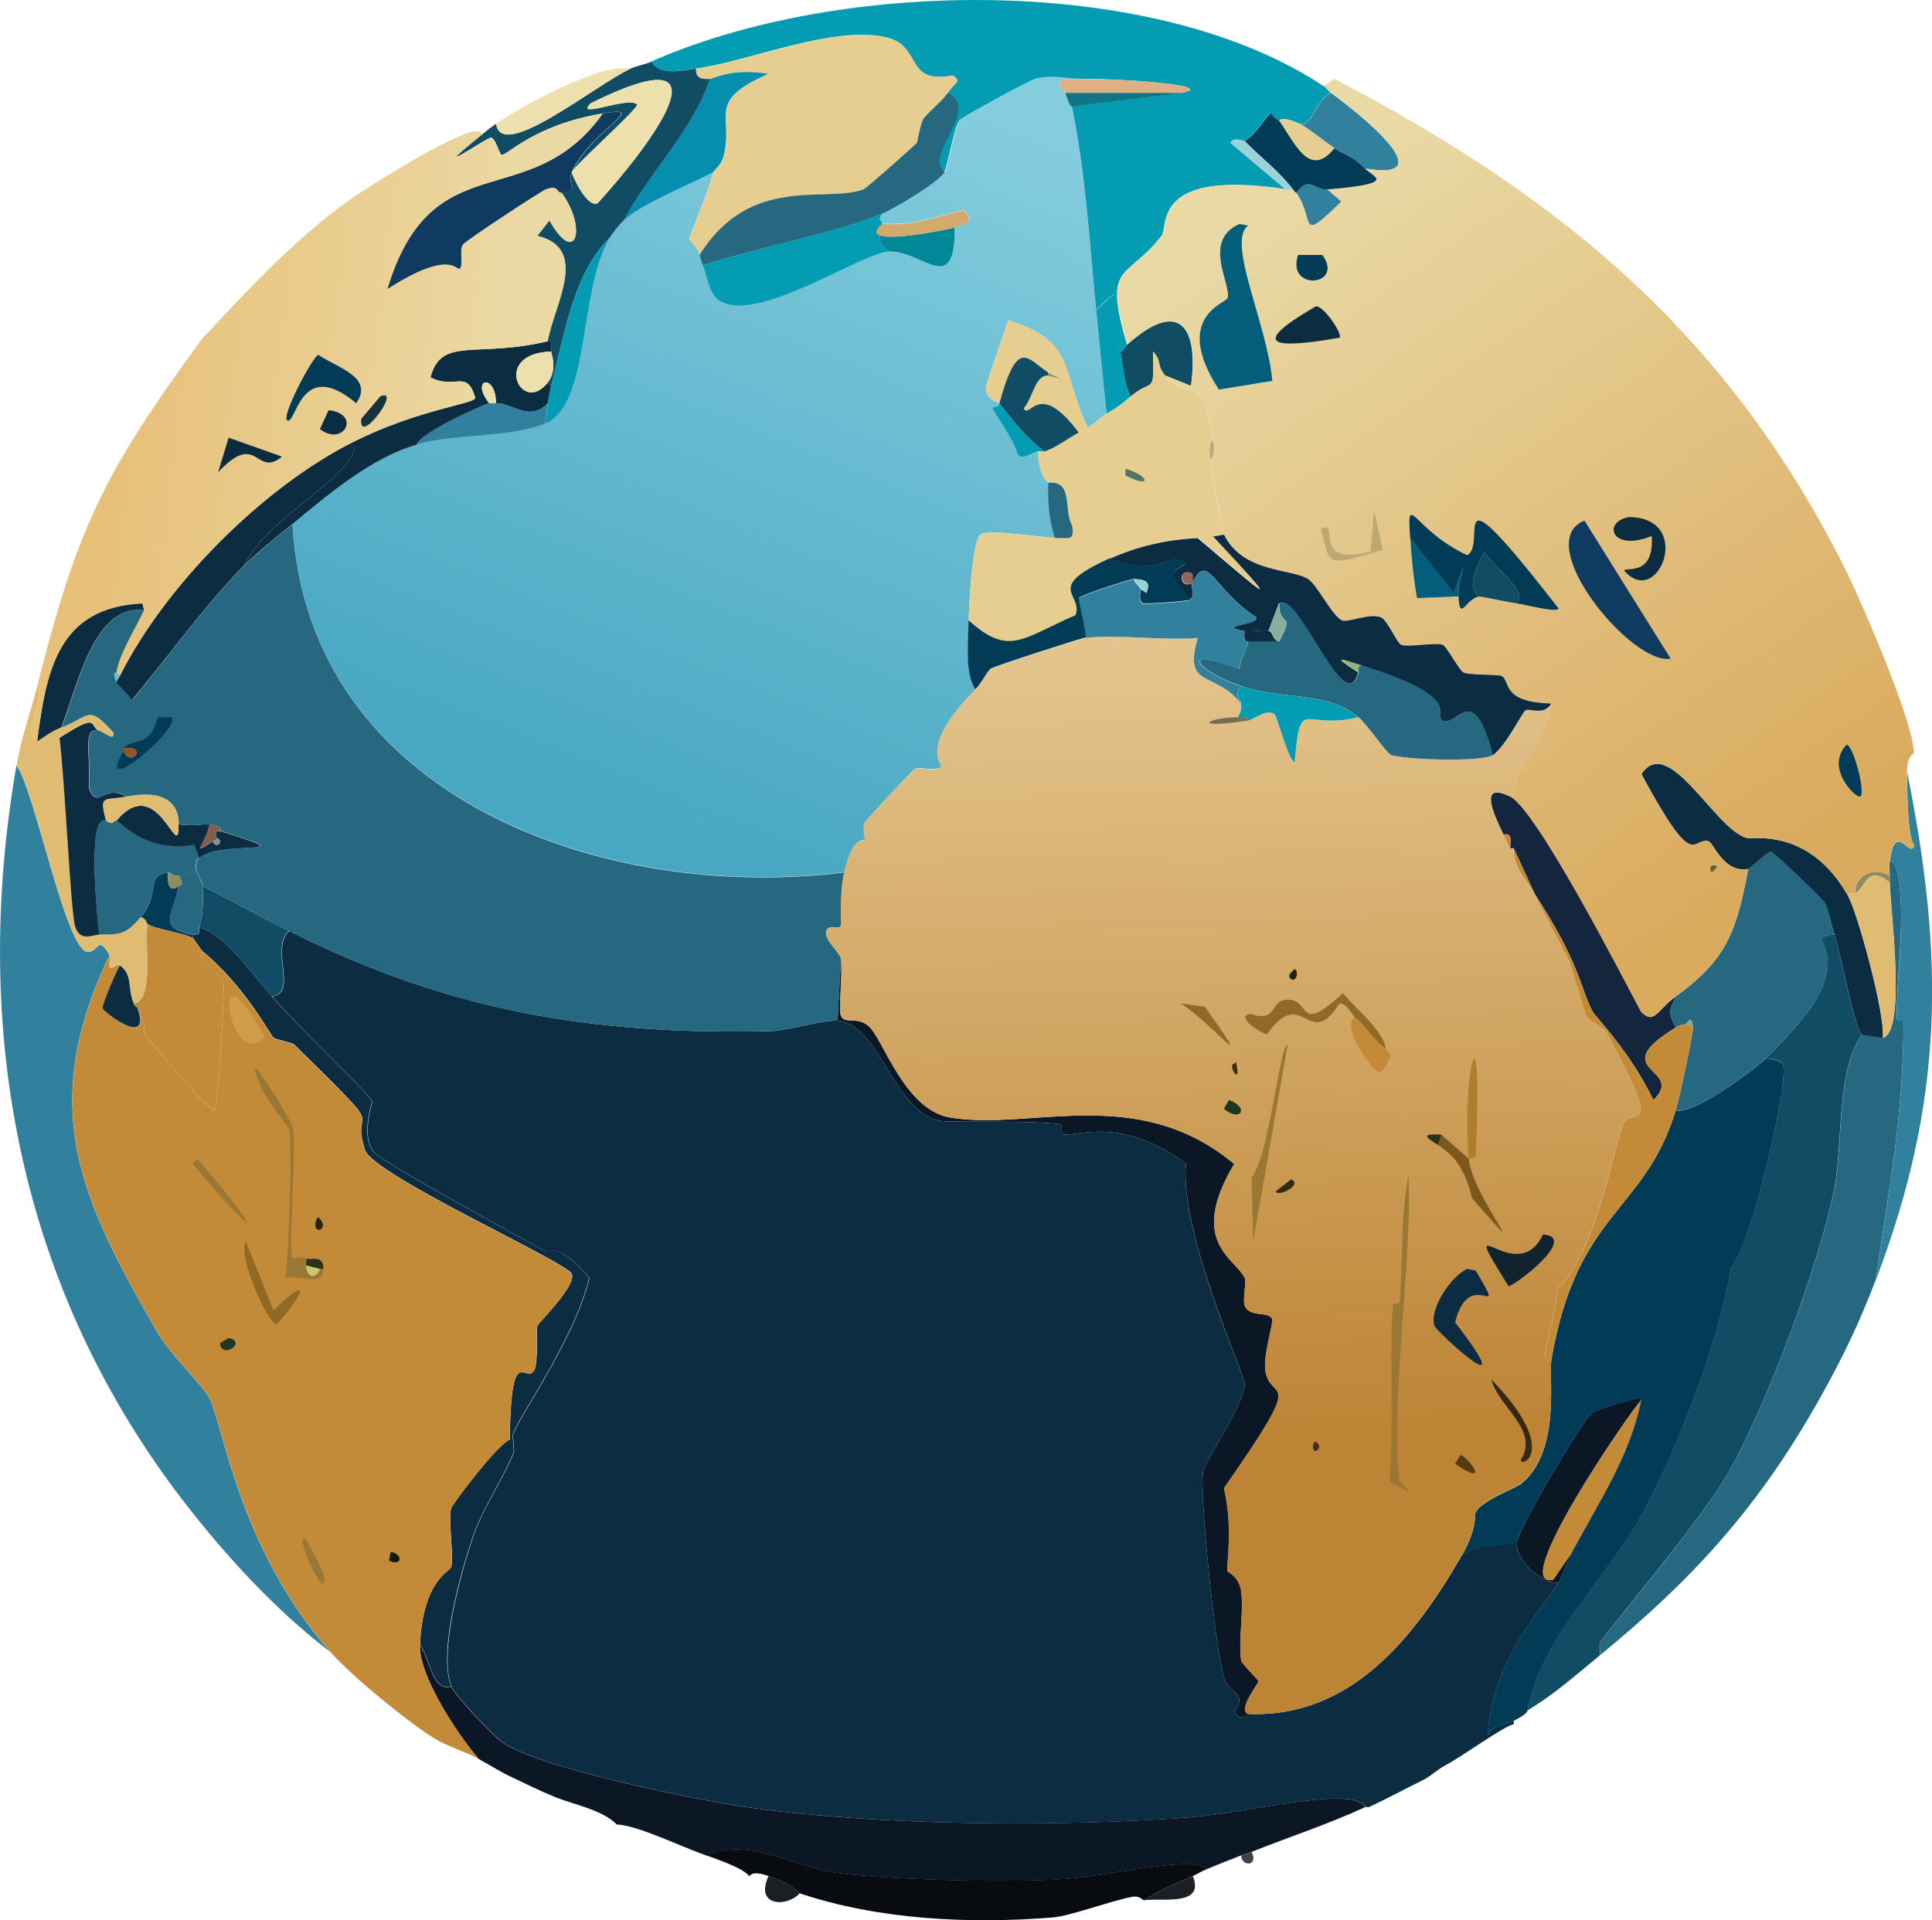 <?xml version="1.0" encoding="UTF-8"?>
<svg id="Ebene_2" data-name="Ebene 2" xmlns="http://www.w3.org/2000/svg" xmlns:xlink="http://www.w3.org/1999/xlink" viewBox="0 0 124.41 123.68">
  <defs>
    <style>
      .cls-1 {
        fill: #080b0f;
      }

      .cls-1, .cls-2, .cls-3, .cls-4, .cls-5, .cls-6, .cls-7, .cls-8, .cls-9, .cls-10, .cls-11, .cls-12, .cls-13, .cls-14, .cls-15, .cls-16, .cls-17, .cls-18, .cls-19, .cls-20, .cls-21, .cls-22, .cls-23, .cls-24, .cls-25, .cls-26, .cls-27, .cls-28, .cls-29, .cls-30, .cls-31, .cls-32, .cls-33, .cls-34, .cls-35, .cls-36, .cls-37, .cls-38, .cls-39, .cls-40, .cls-41, .cls-42, .cls-43, .cls-44, .cls-45, .cls-46, .cls-47, .cls-48, .cls-49, .cls-50, .cls-51, .cls-52, .cls-53, .cls-54, .cls-55, .cls-56 {
        stroke-width: 0px;
      }

      .cls-2 {
        fill: #99d3d7;
      }

      .cls-3 {
        fill: #058ead;
      }

      .cls-4 {
        fill: #17343c;
      }

      .cls-5 {
        fill: #563c12;
      }

      .cls-6 {
        fill: #1c382b;
      }

      .cls-7 {
        fill: #103b61;
      }

      .cls-8 {
        fill: #cf9d4b;
      }

      .cls-9 {
        fill: #b07c2d;
      }

      .cls-10 {
        fill: #023b55;
      }

      .cls-11 {
        fill: #7e9197;
      }

      .cls-12 {
        fill: #5e6144;
      }

      .cls-13 {
        fill: #e6cd90;
      }

      .cls-14 {
        fill: #29331b;
      }

      .cls-15 {
        fill: #9b7735;
      }

      .cls-16 {
        fill: #1e361e;
      }

      .cls-17 {
        fill: #8e6a26;
      }

      .cls-18 {
        fill: #73bac4;
      }

      .cls-19 {
        fill: #908c61;
      }

      .cls-20 {
        fill: url(#Unbenannter_Verlauf_183);
      }

      .cls-21 {
        fill: #104c64;
      }

      .cls-22 {
        fill: #8fa687;
      }

      .cls-23 {
        fill: #26687f;
      }

      .cls-24 {
        fill: #7b581d;
      }

      .cls-25 {
        fill: #d1aa6c;
      }

      .cls-26 {
        fill: #796e50;
      }

      .cls-27 {
        fill: url(#Unbenannter_Verlauf_203);
      }

      .cls-28 {
        fill: #0c2d41;
      }

      .cls-29 {
        fill: #452b13;
      }

      .cls-30 {
        fill: #87af9f;
      }

      .cls-31 {
        fill: #c38a37;
      }

      .cls-32 {
        fill: #deb084;
      }

      .cls-33 {
        fill: #845e4b;
      }

      .cls-34 {
        fill: #ede0ac;
      }

      .cls-35 {
        fill: #90562e;
      }

      .cls-36 {
        fill: #028798;
      }

      .cls-37 {
        fill: #bba873;
      }

      .cls-38 {
        fill: #352b15;
      }

      .cls-39 {
        fill: url(#Unbenannter_Verlauf_188);
      }

      .cls-40 {
        fill: #1c1e25;
      }

      .cls-41 {
        fill: #151a11;
      }

      .cls-42 {
        fill: #c9c670;
      }

      .cls-43 {
        fill: #107686;
      }

      .cls-44 {
        fill: #3c414a;
      }

      .cls-45 {
        fill: #202416;
      }

      .cls-46 {
        fill: #e0bc73;
      }

      .cls-47 {
        fill: #97625c;
      }

      .cls-48 {
        fill: #95b27a;
      }

      .cls-49 {
        fill: #0f242e;
      }

      .cls-50 {
        fill: #055d7c;
      }

      .cls-51 {
        fill: #527368;
      }

      .cls-52 {
        fill: url(#Unbenannter_Verlauf_173);
      }

      .cls-53 {
        fill: #31809d;
      }

      .cls-54 {
        fill: #0c1725;
      }

      .cls-55 {
        fill: #13263e;
      }

      .cls-56 {
        fill: #049cb2;
      }
    </style>
    <linearGradient id="Unbenannter_Verlauf_203" data-name="Unbenannter Verlauf 203" x1="55.7" y1="3.85" x2="36.29" y2="51.84" gradientUnits="userSpaceOnUse">
      <stop offset="0" stop-color="#84cdde"/>
      <stop offset="1" stop-color="#48a7c2"/>
    </linearGradient>
    <linearGradient id="Unbenannter_Verlauf_183" data-name="Unbenannter Verlauf 183" x1="8.15" y1="26.09" x2="32.21" y2="28.87" gradientUnits="userSpaceOnUse">
      <stop offset="0" stop-color="#e7c17a"/>
      <stop offset="1" stop-color="#ebd9a4"/>
    </linearGradient>
    <linearGradient id="Unbenannter_Verlauf_173" data-name="Unbenannter Verlauf 173" x1="83.18" y1="12.47" x2="114.26" y2="57.15" gradientUnits="userSpaceOnUse">
      <stop offset="0" stop-color="#e9d9a5"/>
      <stop offset=".98" stop-color="#daaa5e"/>
    </linearGradient>
    <linearGradient id="Unbenannter_Verlauf_188" data-name="Unbenannter Verlauf 188" x1="78.81" y1="42.72" x2="80.53" y2="107.34" gradientUnits="userSpaceOnUse">
      <stop offset="0" stop-color="#e3c48c"/>
      <stop offset=".77" stop-color="#bd8435"/>
    </linearGradient>
  </defs>
  <g id="Ebene_1-2" data-name="Ebene 1">
    <g>
      <path class="cls-53" d="M7.05,61.52c-4.68,9.81-1.89,15.7,3.11,24.33.84,1.45,2.88,3.33,3.33,4.22.92,1.81,1.9,9.66,7.78,16.33-3.49-2.66-6.64-6.09-9.33-9.55C1.23,83.03-1.9,66.37,1.06,49.3c1.15,1.5,3.16,11.81,4.55,12,.72.1.68-1.15,1.44.22Z"/>
      <path class="cls-56" d="M85.25,5.53s.39.4.44.44c-1.05.56-1.21,2.26-2,2-1.25-.53-1.21-.21-1.33-.22-.27-.03-.5-.47-.56-.44-.28.1-.81,1.26-1.67,1.78-.04.02-.74-.31-.89.11l3.55,3c-8.72-1.32-7.51,2.38-8,3-2.28,2.91-3.78,1.65-2.22,7-.29.26-.23.47-.44.44-.14-.66-.58-1.45-.67-2.11-.14-1.05,1.15-2.55-.89-.56-.41-4.27-.68-8.92-1.56-13.11l7.11-.89c2.35-.47-3.99-.93-6.66-.89-.99.01-1.71-.27-2.78,0-.38.09-4.71,2.45-4.89,2.67-.38.48-.74,2.89-1,3.33-1.37-1.13,2.36-3.97.22-5.11.46-.7.91-.71.33-1.11-3.13.59-1.98-1.89-4.22-2.44-3.41-.84-8.89,1.54-12.33,2-.88.12-2.34.47-2.89-.44,12.17-5.4,32.39-5.7,43.32,1.56Z"/>
      <path class="cls-53" d="M87.92,10.87c-.97-.94-1.32-.88-2-1.33-.48-.32-1.83-1.39-2.22-1.56.79.26.95-1.44,2-2,1.71,1.23,7.41,5.76,2.22,4.89Z"/>
      <path class="cls-46" d="M2.39,47.74c.09,0,.73-.57,1.56-.89,1.86-.72,1.65-1.51,3.33.33.05.51-.26.21-.89-.11-.67-.35.03-1.23-2.55.44.34,2.59.72,11.19,1,12.11.32,1.06,1.09.56,1.56.56,1.28-.03,1.69.06,2.67-1.11.35.04.42.43.44.44-.24,1.32.47,4.85-.89,5.11-.42-1-.04-1.82-.89-2.44-.25-.18-.56.35-.67.11-.08-.17.07-.64,0-.78-.76-1.37-.73-.12-1.44-.22-1.39-.19-3.4-10.5-4.55-12,.32-1.85.88-3.33,1.33-5.11.56.88-1.17,3.45,0,3.55Z"/>
      <g>
        <path class="cls-54" d="M105.69,90.18c-.64.62-8.66,12.26-5.66,11.55l1.22-1.78c-.33.61-.56,1.38-.89,2-1.06.04-2.81-1.4-2.67-2.67.09-.79,4.25-7.9,4.89-8.33.16-.11,3.74-1.3,3.11-.78Z"/>
        <path class="cls-31" d="M101.25,99.95l-1.22,1.78c-3,.71,5.02-10.93,5.66-11.55-.7,3.58-2.75,6.6-4.44,9.77Z"/>
      </g>
      <g>
        <path class="cls-28" d="M53.93,65.74c2.69.21,3.61,5.83,6.55,6.44.73.15,5.27-.05,7.78.22.21.02.01.64.22.67.99.12,3.75-1.19,7.89,1.89-.44,4.41,3.76,13.48,3.78,14.22.02,1.12-2.54,4.94-2.67,5.55-.28,1.37.79,11.49,1.33,13.33.29.97,1.59.97.67,2.22.47.7.84.11.89.11,6.68.28,10.76-5.02,13.77-10.22,1.05-.92,2.23-.41,3.55-.89-.14,1.26,1.6,2.71,2.67,2.67-.55,1.04-4.32,4.88-4.55,9.77.36-.64,1.14-.62,1.67-.89v.22c-.64.12-3.32,2.08-4.44,2.67-.43.22-.92.68-1.33.89-1.17.58-2.38,1.23-3.55,1.78-.06.03-.16-.03-.22,0-.8-1.44-7.46.37-11.44.67-8.47.63-20.06.53-28.44-.67-3.26-.47-13.46-2.53-15.77-4.22-.57-.42-3.01-3.01-3.22-3.55-.82-2.14.56-7.08,1.33-9.44.65-1.98,1.88-3.7,2.67-5.55.11-.26-.11-1.08,0-1.33.64-1.48,4.02-6.25,4.89-10-2.13-2.46-2.63-1.58-2.78-1.67-1.64-.92-10.59-5.78-11.11-6.44-.84-1.09-.08-3.06-.11-3.22-.09-.46-3.78-3.83-6.44-6.78,1.7-.24-.15-3.12,1.11-4.22,10.29,5.16,19.53,6.7,30.99,6.44,1.12-.03,3.39-.74,4.33-.67Z"/>
        <path class="cls-10" d="M98.36,110.17s.08.18-.89.67c-.53.27-1.3.25-1.67.89.23-4.89,4-8.74,4.55-9.77.33-.62.56-1.39.89-2,1.69-3.18,3.74-6.19,4.44-9.77.63-.52-2.95.67-3.11.78-.63.43-4.8,7.55-4.89,8.33-1.32.48-2.5-.03-3.55.89,1.02-1.75.82-2.65.89-2.78.44-.82,2.58-1.53,3-1.89,2.51-2.15,1.68-6.78,1.89-8,1.66-9.54,5.97-9.38,8-16,1.09.28,4.62-2.29,5.78-3.33.27-.07,1.03.18,1.11.33.49.92-2.04,11.84-3.33,13.11-.74,4.71-3.49,11.85-5.78,16-2.36,4.27-6.36,7.69-7.33,12.55Z"/>
        <path class="cls-21" d="M118.13,60.18c.39,1.15,1.24,6.02,1.78,6.44-1.68,2.32-1.23,7.05-1.78,9.89-.92,4.76-4.44,14.23-6.89,18.44-1.93,3.32-7.94,10.26-8.22,10.89-.06.13.03.5,0,.78-1.57,1.28-2.91,2.5-4.67,3.55.97-4.87,4.97-8.28,7.33-12.55,2.29-4.14,5.04-11.28,5.78-16,1.29-1.27,3.83-12.19,3.33-13.11-.08-.16-.84-.4-1.11-.33.82-.73,2.85-2.97,3.33-3.89,1.88-3.55-.94-3.86,1.11-4.11Z"/>
        <path class="cls-23" d="M120.8,82.4c-1.05,2.76-2.11,4.98-3.55,7.55-3.89,6.96-8.09,11.64-14.22,16.66.03-.28-.06-.65,0-.78.28-.62,6.29-7.56,8.22-10.89,2.45-4.21,5.97-13.68,6.89-18.44.55-2.84.1-7.56,1.78-9.89.05.04,1.11.19,1.33.22,1.54-.38.45-8.55.44-10,0-.15,0-.3,0-.44,0-.29-.04-.61,0-.89.46-.2.63,1.39.67,1.89.22,2.73-.23,5.51-.22,8.22,0,.17.45.06.44.22-.03,6.23-.92,10.49-1.78,16.55Z"/>
        <path class="cls-54" d="M29.05,108.62c.21.54,2.65,3.14,3.22,3.55,2.31,1.69,12.51,3.75,15.77,4.22,8.37,1.2,19.97,1.29,28.44.67,3.98-.3,10.64-2.11,11.44-.67-2.41,1.11-4.88,1.91-7.33,2.89-.26.1-.52.16-.67.22-.75.3-1.48.58-2.22.89-1.01-.94-6.12.48-9.66.67-3.66.19-10.61.04-14.22-.44-2.74-.37-5.55-2.32-8.33-1.11-1.65-.57-4.37-1.93-5.78-2-.89-.94-2.81-1.29-4-1.78-.98-.4-1.93-.88-2.89-1.33-.71-.34-1.31-.74-2-1.11-1.43-1.67-3.86-5.39-3.78-7.33.65.88.77,3.01,2,2.67Z"/>
        <path class="cls-54" d="M80.37,110.39s-.42.59-.89-.11c.92-1.25-.38-1.25-.67-2.22-.54-1.84-1.61-11.96-1.33-13.33.13-.61,2.69-4.43,2.67-5.55-.01-.74-4.21-9.81-3.78-14.22-4.14-3.08-6.89-1.77-7.89-1.89-.21-.03-.01-.64-.22-.67-2.5-.27-7.05-.07-7.78-.22-2.94-.61-3.86-6.23-6.55-6.44l.22-4c.14.88-.17,3.28,0,3.67.26.6,1,.02,1.78.67.92.77,2.3,5.37,5.22,5.89,5.14.9,12.07-2.23,18.33,3-3.01,5.03.07,6.07.67,7.33.13.28-.13,1.43,0,1.78.3.81,1.57.34,1.78.89.09.23-.6,2.33-.44,3.33.34,2.14,2.78-.23-2.67,7.55.6,2.51.17,4.82.22,5.33.01.11.75.3.89,1.33.17,1.25-.19,3.35,0,4.44.03.2,1.1,1.25,1.11,1.33.01.18-1.36,1.82-.67,2.11Z"/>
        <path class="cls-28" d="M17.5,64.18c2.66,2.95,6.35,6.32,6.44,6.78.03.16-.73,2.14.11,3.22.51.67,9.46,5.52,11.11,6.44.15.08.65-.79,2.78,1.67-.87,3.74-4.25,8.52-4.89,10-.11.25.11,1.08,0,1.33-.79,1.85-2.02,3.58-2.67,5.55-.78,2.37-2.16,7.3-1.33,9.44-1.23.35-1.35-1.79-2-2.67.17-4.11,1.9-4.73,2-5,.21-.57-.21-3.07,0-3.78.08-.29,2.97-4.13,3.78-4.44.07-6.39,1.01-3.58,1.56-4.44.31-.48.1-2.52.22-2.89.06-.19,2.49-2.54,2.22-3.33-.25-.74-12.82-6.38-13.33-8-1.02-3.24,1.99-.35-4.55-6.78-.13-.13-1.2-.32-1.33-.44-.26-.26-1.83-3.29-4.55-5.55-.12-.1-.6-.85-.67-.89v-.22c.6.08.37-.21.44-.44,1.58.36,3.47,3.12,4.67,4.44Z"/>
        <path class="cls-21" d="M18.61,59.96c-1.26,1.1.59,3.98-1.11,4.22-1.19-1.32-3.09-4.09-4.67-4.44.29-.98.24-1.68.22-2.67,1.87.94,3.68,1.95,5.55,2.89Z"/>
        <path class="cls-53" d="M120.8,82.4c.86-6.06,1.75-10.32,1.78-16.55,0-.17-.44-.06-.44-.22,0-2.71.45-5.49.22-8.22-.04-.5-.21-2.09-.67-1.89.34-2.68,1.23-.28,1.56-1,.1-.22-.45.22-.44-4.78,2.42,11.97,2.37,21.2-2,32.66Z"/>
        <path class="cls-1" d="M77.7,120.39c-.34.14-.59.31-.89.44-1.05.48-2.16.89-3.11,1.56-.16.02-.25-.31-.78-.22-1.12.18-4.06,1.25-5.11,1.33-5.39.43-11.24.15-16.33-1.56-.11-.04-.23-.49-2-1.11-1.14-.4-1.16.02-1.22,0-.15-.05-.03-.38-2.78-1.33,2.78-1.21,5.59.74,8.33,1.11,3.61.48,10.56.63,14.22.44,3.55-.18,8.66-1.61,9.66-.67Z"/>
      </g>
      <path class="cls-44" d="M79.92,119.5c.15-.06.4-.12.67-.22.49.9-.63,1-.67.22Z"/>
      <path class="cls-27" d="M69.48,5.09c-2.09-.09-.95.66-.89.89.25.9.43.84.44.89.87,4.19,1.14,8.84,1.56,13.11.22,2.22.43,4.45.67,6.66-.44.24-.76.67-1.22.89-1.75-3.63-.72-5.54-5.11-6.89-.21.63-1.45,4.1-1.44,4.33,0,.84.85.95.89,1-.1.36-.44.16-.44.33,0,.18,1.49,2.21,1.56,2.89.31.55.85,0,1.33-.11.12,1.78.65,1.9.67,2,.04.18-.12,1.93.44,3.55-.85.01-4.21-.56-4.78-.22-.56.34-.77,4.78-.78,5.55-.02,1.42-.24,3.47.44,4.44-3.75,3.81-2.03,4.77-2.22,5-.24.3-1.41-.02-1.67.11-.21.11-3.09,3.25-3.22,3.44-.22.31.03,1.06,0,1.11-.09.15-.79-.3-1.33,2.11-15.4,1.94-34.55-4.76-35.55-22.44,2.27-1.89,5.09-4.28,8-5.11,2.56-.73,5.84-.42,8.22-1.33,3.02-1.16,2.17-8.56,4.22-12,.2-.34.61-.85.89-1.11,1.24-1.13,4.18-2.28,5.78-3.11-.55,1.95-1.55,4.1-1.56,4.33,0,.06.53.48.67,1,.07.28.11.41.22.67.27.64.38,1.78,1,2.22,2.35,1.7,9.19-3.06,11-3.11,2.17-.06,4.26,2.99,4.22-1.56.67-.24,1.36-.36.56-1.11-1.89.48-3.23,1.02-5.22.89.03-.21-.37-.19,0-.67.82-.35,3.61-2,4-2.67.26-.45.62-2.85,1-3.33.17-.22,4.51-2.57,4.89-2.67,1.07-.27,1.79.01,2.78,0Z"/>
      <path class="cls-23" d="M6.83,52.85c.46.37.49-.05.67,0,.26.08,1.88,2.08,5,1.56l.33.89c-.05.05-.23-.16-.22.67-.37.15-.68.44-1.11.44-.48,0-.51-.25-.67-.22-1.56.24-.4,1.24-1.78,2.89-.98,1.17-1.38,1.09-2.67,1.11-.28-2.54-.65-7.85.44-7.33Z"/>
      <path class="cls-28" d="M6.39,47.08c-1.11-.35-.54,1.45-.67,3.67.57,1.52.97-.33,2.44.56-1.46.29-1.78-.18-1.33,1.56-1.1-.52-.73,4.79-.44,7.33-.46,0-1.24.5-1.56-.56-.28-.92-.66-9.52-1-12.11,2.59-1.67,1.88-.79,2.55-.44Z"/>
      <path class="cls-28" d="M11.5,53.08c.85.17,1.8-.04,2,0-.26,1.32-1.29,2.08.22,1.11.14.54.8,0,.22-.22.01-.02-.2-.53.22-.44,5.97,1.79-.15.48-1.33,1.78l-.33-.89c-3.12.53-4.73-1.47-5-1.56,2.69-3.23,4.03,2.97,4,.22Z"/>
      <path class="cls-23" d="M13.05,57.07c.01.99.07,1.69-.22,2.67-.07.23.16.52-.44.44-2.32-.46-1.22-1.29-.89-3.11,0-.03.48.04,0-.67.43,0,.74-.29,1.11-.44,0,.17.44.94.44,1.11Z"/>
      <path class="cls-46" d="M11.5,53.08c.04,2.75-1.3-3.45-4-.22-.17-.05-.2.37-.67,0-.45-1.74-.13-1.27,1.33-1.56,1.42-.28,3.31-.26,3.33,1.78Z"/>
      <path class="cls-33" d="M14.16,53.52c-.42-.09-.21.42-.22.44-.02.02.05.25-.22.22-1.51.97-.48.21-.22-1.11,1.05.22.6.42.67.44Z"/>
      <g>
        <path class="cls-23" d="M18.83,33.75c1,17.68,20.14,24.38,35.55,22.44-.36,1.59-.14,3.29-.22,3.44-.14.26-.7-.04-.89.22-.38.52.82,1.48.89,1.89l-.22,4c-.94-.07-3.21.64-4.33.67-11.46.26-20.7-1.28-30.99-6.44-1.87-.94-3.69-1.95-5.55-2.89,0-.17-.44-.95-.44-1.11,0-.82.17-.61.22-.67,1.18-1.3,7.3.01,1.33-1.78-.07-.02.38-.22-.67-.44-.19-.04-1.15.17-2,0-.03-2.03-1.91-2.06-3.33-1.78-1.48-.88-1.87.96-2.44-.56.13-2.22-.44-4.01.67-3.67.63.32.94.62.89.11-1.68-1.84-1.47-1.05-3.33-.33,1.02-2.63,2.11-8.01,5.33-7.55-.53,1.11-1.63,2.89-1.78,4-.01.09-.34-.14,0,.67.03.07.85.88,1,1.11,2.24-2.69,4.8-6.24,7.22-8.66.98-.98,2.05-1.79,3.11-2.67Z"/>
        <path class="cls-18" d="M7.72,43.52c-.08.15-.19.28-.22.44-.34-.8-.01-.58,0-.67l.22.22Z"/>
        <path class="cls-10" d="M11.05,46.19c.65.72-5.04,5.45-3.11,2.22.55,1.1,1.66-.47,0-.22.73-.72,1.68.03,2.22-2h.89Z"/>
        <path class="cls-35" d="M7.94,48.41c.03-.06-.04-.19,0-.22,1.66-.25.55,1.32,0,.22Z"/>
      </g>
      <path class="cls-40" d="M76.81,120.83c.79,1.97-1.95,1.4-3.11,1.56.95-.67,2.06-1.08,3.11-1.56Z"/>
      <path class="cls-40" d="M51.49,121.94c-.73.88-2.93.91-2-1.11,1.77.62,1.89,1.07,2,1.11Z"/>
      <path class="cls-10" d="M10.83,56.19c-.07.81.09,1.3.67.89-.33,1.82-1.43,2.65.89,3.11v.22c-.5-.31-2.33-.54-2.89-.89-.03-.02-.09-.4-.44-.44,1.37-1.65.21-2.65,1.78-2.89Z"/>
      <g>
        <path class="cls-13" d="M61.04,5.98c-.34.51-1.2,1.19-1.56,1.67-.23.31-.39,1.49-.44,1.56-.15.17-3.23,2.92-3.44,3-2.43.9-7.28-1.02-10.55,4.22-.13-.52-.67-.94-.67-1,0-.23,1.01-2.38,1.56-4.33.02-.06.53-.48.67-1,.7-2.68-1.19-3.56,2.89-5.33-2.32-.4-3.58.32-3.78.33-.53.03-.92-.03-.89-.67,3.44-.46,8.92-2.84,12.33-2,2.24.55,1.09,3.03,4.22,2.44.58.4.13.41-.33,1.11Z"/>
        <path class="cls-23" d="M60.82,11.09c-.39.66-3.18,2.31-4,2.67-2.73,1.18-8.35,2.27-11.55,3.33-.11-.26-.15-.39-.22-.67,3.27-5.24,8.12-3.32,10.55-4.22.21-.08,3.29-2.83,3.44-3,.05-.06.21-1.24.44-1.56.35-.48,1.22-1.15,1.56-1.67,2.14,1.14-1.59,3.98-.22,5.11Z"/>
      </g>
      <path class="cls-32" d="M69.48,5.09c2.67-.04,9.02.41,6.66.89h-7.55c-.06-.23-1.21-.98.89-.89Z"/>
      <path class="cls-43" d="M76.15,5.98l-7.11.89s-.2.01-.44-.89h7.55Z"/>
      <g>
        <path class="cls-23" d="M118.13,60.18c-2.05.25.77.56-1.11,4.11-.48.91-2.52,3.15-3.33,3.89-1.15,1.04-4.69,3.62-5.78,3.33.25-.81,1.11-4.89,1.11-5.33-.08-.92-.4-.23-.44-.22-.17.04-.29,0-.67.22-.55-1.03-.39-1.1,0-2,3.26-2.36,3.91-4.16,4.67-8.22.09-.02,1.25-1.13,1.44-1.11.23.02,3.32,3.02,3.44,3.22.24.37.47,1.55.67,2.11Z"/>
        <path class="cls-22" d="M109.02,66.18s-.35-.19-.44-.22c.04,0,.36-.7.44.22Z"/>
      </g>
      <g>
        <path class="cls-31" d="M12.39,60.41c.07.04.55.79.67.89-.57.57,1.25,1.5,1.33,1.89.09.41-.29,7.25-.56,8.33-.68-.21-4.39-4.7-4.55-5-.04-.08.17-.32-.44-1.67,0-.01-.09.09-.22-.22,1.36-.26.65-3.79.89-5.11.56.35,2.38.58,2.89.89Z"/>
        <g>
          <path class="cls-31" d="M27.05,105.95c-.08,1.94,2.34,5.66,3.78,7.33-.81-.43-2.11-.84-2.89-1.33-1.79-1.13-5.26-3.96-6.66-5.55-5.87-6.67-6.86-14.52-7.78-16.33-.45-.9-2.49-2.77-3.33-4.22-5-8.63-7.79-14.52-3.11-24.33.07.13-.08.61,0,.78.11.24.42-.29.67-.11-.28.48-1.18,2.55-1.11,2.78.06.2,3.23,2.67,2.22-.11.62,1.35.4,1.59.44,1.67.16.3,3.88,4.78,4.55,5,.27-1.08.65-7.92.56-8.33-.09-.39-1.9-1.32-1.33-1.89,2.72,2.26,4.3,5.3,4.55,5.55.13.13,1.2.31,1.33.44,6.55,6.43,3.53,3.54,4.55,6.78.51,1.61,13.08,7.26,13.33,8,.26.79-2.16,3.14-2.22,3.33-.12.37.08,2.4-.22,2.89-.55.87-1.49-1.95-1.56,4.44-.81.32-3.69,4.15-3.78,4.44-.21.71.21,3.2,0,3.78-.09.26-1.83.89-2,5Z"/>
          <g>
            <path class="cls-15" d="M19.72,81.07v.44c0,.73.62.95.89.22h.22c0,1.13-1.37.44-2.44.56.22-1.78.45-8.6.22-9.55-.04-.16-1.47-1.96-1.78-2.67-1.65-3.84,1.93,2.15,2,2.44.31,1.33-.29,7.83,0,8.44.12.26.3-.14.89.11Z"/>
            <path class="cls-31" d="M15.39,94.4c1.89,1.73,2.13-1.73,3.22,1.67-2.6.69-2.66,2.37-3.22-1.67Z"/>
            <path class="cls-28" d="M8.61,64.63c.13.31.22.21.22.22,1,2.78-2.17.31-2.22.11-.06-.23.83-2.29,1.11-2.78.85.62.47,1.44.89,2.44Z"/>
            <path class="cls-17" d="M15.83,79.96l1.78,4.44c2.6-2.5,1.87-.95.22.89-.61,0-2.56-4.48-2-5.33Z"/>
            <path class="cls-8" d="M14.94,64.18c.46-.38,1.93,2.33,2.11,2.55-1.48,1.87-2.77-2.01-2.11-2.55Z"/>
            <path class="cls-15" d="M12.72,74.63c4.42,5.19,4.15,5.61-.33.33l.33-.33Z"/>
            <path class="cls-15" d="M19.61,99.06c.14,0,1.19,2.15,1.22,2.33.4,2.27-1.84-2.29-1.22-2.33Z"/>
            <path class="cls-6" d="M14.72,86.18c1.25.24-.45,1.41-.56.33l.56-.33Z"/>
            <path class="cls-14" d="M20.83,81.73h-.22l-.89-.22v-.44c.26.11,1.13-.29,1.11.67Z"/>
            <path class="cls-41" d="M25.16,99.95c.86.18.69.97-.11.56l.11-.56Z"/>
            <path class="cls-45" d="M20.5,78.4c.88.84-.54,1.26-.11.11l.11-.11Z"/>
            <path class="cls-42" d="M20.61,81.73c-.27.72-.89.51-.89-.22l.89.22Z"/>
          </g>
        </g>
      </g>
      <path class="cls-3" d="M45.93,11.09c-1.59.83-4.53,1.98-5.78,3.11,1.66-3.12,4.43-5.75,5.55-9.11.19,0,1.45-.73,3.78-.33-4.08,1.78-2.19,2.65-2.89,5.33-.13.52-.65.94-.67,1Z"/>
      <path class="cls-56" d="M39.27,15.31c-2.05,3.43-1.2,10.83-4.22,12,.19-.43.14-.92.22-1.33.07-.35.14-.79.22-1.11.84-3.2,1.39-7.22,3.78-9.55Z"/>
      <path class="cls-53" d="M31.94,25.97c1.1-.02,2.15,1.23,3.33,0-.09.41-.03.91-.22,1.33-2.38.92-5.66.6-8.22,1.33.17-.75,4.4-2.63,4.67-2.67.14-.02.3,0,.44,0Z"/>
      <g>
        <path class="cls-21" d="M41.93,3.98c.55.92,2.01.56,2.89.44-.03.64.36.69.89.67-1.12,3.35-3.89,5.99-5.55,9.11-.28.26-.69.77-.89,1.11-2.39,2.33-2.94,6.35-3.78,9.55l-.22-.22c.67-.87.21-1.9.22-2,.13-.76-.23-.63-.22-.67.39-2.3,2.73-5.97-.67-6.78l.78-1c1.7,3.04,2.44.47.78-1.78,1.3-.19.28-.51.67-1.33-.02.14.98,2.35,1.67,2,3.58-3.95,8.84-11.03-.44-6.44-1.14,1.1,2.52-.52,3,.11-.46.72-4.19,4.03-4.22,4.33,1.32-2.84,5.1-4.29,2-3.78-4.51.75-6.21,2.76-6.55,2.67-.12-.03-.38-1.07-.67-1.11-.24-.04-4.46,2.92-.56-.22.28-.23.58-.46.89-.67.33,2.49,6.26-2.41,8.66-3.55.32-.15,1-.3,1.33-.44Z"/>
        <path class="cls-28" d="M22.83,28.42c.36,2.17-5.51,4.68-7.11,8-2.42,2.43-4.98,5.98-7.22,8.66-.15-.23-.97-1.04-1-1.11.03-.17.15-.29.22-.44,2.93-5.84,9.24-12.19,15.11-15.11Z"/>
        <path class="cls-28" d="M35.27,21.97s.35-.09.22.67c-3.88.12-1.9,4.16-.22,2l.22.22c-.08.32-.15.76-.22,1.11-1.18,1.23-2.23-.02-3.33,0-.01-1.97-1.7-1.59-.44,0-.27.03-4.49,1.91-4.67,2.67-2.91.83-5.72,3.22-8,5.11-1.06.88-2.13,1.69-3.11,2.67,1.6-3.32,7.47-5.83,7.11-8,4.14-2.05,7.63-2.39,7.78-2.78-.55-1.91-1.28-.52-2.89-1.33.69-2.67,2.91-1.23,7.55-2.33Z"/>
        <path class="cls-7" d="M36.82,11.09c-.38.82.63,1.15-.67,1.33-.3.04-.15-.55-1-.22-.3.11-5.15,3.29-5.33,3.55-.29.41.07,1.32-.22,1.56-.2.16-.6-1.3-4.67,1.33,2.88-9.6,9.17-4.72,13.88-11.33,3.1-.52-.68.94-2,3.78Z"/>
        <path class="cls-28" d="M9.28,39.3c-3.22-.45-4.31,4.93-5.33,7.55-.83.32-1.46.9-1.56.89.6-4.64,1.37-8.63,6.78-8.89l.11.44Z"/>
        <g>
          <path class="cls-20" d="M38.82,7.31c-4.72,6.61-11.01,1.73-13.88,11.33,4.06-2.64,4.46-1.17,4.67-1.33.29-.24-.07-1.14.22-1.56.19-.26,5.03-3.44,5.33-3.55.85-.32.7.26,1,.22,1.66,2.25.93,4.81-.78,1.78l-.78,1c3.4.8,1.06,4.48.67,6.78-4.65,1.1-6.86-.33-7.55,2.33,1.61.82,2.34-.57,2.89,1.33-.15.39-3.64.72-7.78,2.78-5.87,2.91-12.18,9.26-15.11,15.11l-.22-.22c.15-1.11,1.25-2.89,1.78-4l-.11-.44c-5.41.26-6.18,4.25-6.78,8.89-1.17-.1.56-2.67,0-3.55,2.59-10.24,4.29-13.75,10.66-22.44.06-.07.14-.14.22-.22,2.85-3.06,5.81-6.22,9.22-8.66,1.34-.96,8.57-5.51,8.55-4.22-3.91,3.15.31.18.56.22.29.04.55,1.08.67,1.11.35.09,2.04-1.91,6.55-2.67Z"/>
          <path class="cls-10" d="M20.5,22.86c1.25.84,3.6,1.44,2.44,3.11-3.61-3.02-3.86,1.42-4.44,1.11-.43-.23,1.67-4.17,2-4.22Z"/>
          <path class="cls-28" d="M14.72,28.19l3.44,1.22c-1.73,1.41-1.53-1.74-4.11,1l.67-2.22Z"/>
          <path class="cls-28" d="M21.16,26.42c2.13.24.97,2.38-.56,1.22l.56-1.22Z"/>
          <path class="cls-4" d="M24.49,25.53c1.47-.63-1.46,3.32-1.22,1.44l1.22-1.44Z"/>
        </g>
        <path class="cls-34" d="M40.6,4.42c-2.41,1.14-8.34,6.04-8.66,3.55,1.91-1.3,6.77-3.92,8.66-3.55Z"/>
        <path class="cls-34" d="M36.82,11.09c.04-.3,3.76-3.61,4.22-4.33-.48-.63-4.14.99-3-.11,9.28-4.59,4.02,2.49.44,6.44-.69.35-1.68-1.86-1.67-2Z"/>
        <path class="cls-34" d="M35.49,22.64c-.02.1.45,1.13-.22,2-1.68,2.16-3.66-1.88.22-2Z"/>
        <path class="cls-34" d="M31.94,25.97c-.15,0-.3-.02-.44,0-1.26-1.59.43-1.97.44,0Z"/>
      </g>
      <path class="cls-56" d="M56.82,13.75c-.37.47.03.45,0,.67-.1.75-.46,1.21.44,1.78-1.8.05-8.64,4.81-11,3.11-.62-.44-.73-1.58-1-2.22,3.2-1.06,8.82-2.16,11.55-3.33Z"/>
      <path class="cls-36" d="M61.48,14.64c.04,4.55-2.05,1.49-4.22,1.56-.91-.57-.54-1.03-.44-1.78-1.94,1.64,4.29.36,4.67.22Z"/>
      <path class="cls-25" d="M61.48,14.64c-.37.14-6.61,1.42-4.67-.22,1.99.14,3.33-.41,5.22-.89.81.75.12.87-.56,1.11Z"/>
      <g>
        <path class="cls-55" d="M97.25,51.3c1.69.83,7.18,11.52,8.44,13.88.85.83,1-.11,2.22-1-.39.9-.55.97,0,2-4.66,2.84.7,2.59-1.44,4.67-1.48-3.09-3.72-5.36-3.89-5.66-.84-1.52-.72-2.96-3.78-7.66-.45-.99-.87-1.9-1.33-2.89-.01-.03-.21.03-.22,0,0-.56.16-.99-.44-.89-.61-1.28-1.65-3.47.44-2.44Z"/>
        <path class="cls-28" d="M119.02,57.74c.57,1.02,2.38,7.48,2.22,9.11-.22-.03-1.28-.18-1.33-.22-.53-.43-1.38-5.29-1.78-6.44-.19-.56-.43-1.74-.67-2.11-.13-.2-3.21-3.2-3.44-3.22-.19-.02-1.35,1.09-1.44,1.11-1.57.3-2.25-1.7-2.55-1.78-1.12-.28-.84,2.15-4.33-4.33,1.75-2.65,4.72,3.55,6.78,4.11.39.11,4.06-.69,6.55,3.78Z"/>
        <path class="cls-46" d="M121.69,56.85c.01,1.45,1.1,9.62-.44,10,.16-1.63-1.65-8.08-2.22-9.11-.01-.35.32-.17.44-.22.68-.31.74-1.92,2.22-.67Z"/>
        <path class="cls-21" d="M75.03,24.2c-.63-.82-.16-.85-.78-1.56.06,2.89.02,1.67-1.44,2.89-.47-.91-.46-1.91-.67-2.89.21.02.15-.18.44-.44,3.38-3.01,4.62-1.14,4.11,2.67l-1.67-.67Z"/>
        <g>
          <path class="cls-52" d="M119.02,37.08c1.01,2.04,4.28,9.67,4.22,11.44,0,.06-.44.06-.44,1.22,0,4.99.54,4.55.44,4.78-.32.72-1.22-1.68-1.56,1-.04.28,0,.6,0,.89-.91-.59-2.26-.13-2.22,1.11-.12.05-.46-.13-.44.22-2.49-4.47-6.16-3.67-6.55-3.78-2.05-.56-5.03-6.76-6.78-4.11,3.49,6.49,3.21,4.05,4.33,4.33.31.08.98,2.08,2.55,1.78-.75,4.06-1.41,5.86-4.67,8.22-1.22.89-1.37,1.83-2.22,1-1.26-2.36-6.75-13.06-8.44-13.88.56-2,2.34-3.74,2.67-6-3.32-.09-2.59-1.47-3.22-1.78-.21-.1-2.07-.05-2.44-.22-.27-.13-1.1-1.7-1.33-1.78-.49-.17-2.19.17-2.67,0-.29-.1-.9-1.63-1.33-1.78-.72-.25-2,.32-2.44.22-.59-.13-1.67-2.3-2.22-2.67-1.05-.68-4.23-.38-5.44-2.89-.11-.24-.81-4.23-.89-4.89.29.03.29-.81.22-1.11-.11-.47-.6-2.65-.67-2.78-.33-.61-1.69-.46-2.44-1.44l1.67.67c.51-3.81-.73-5.68-4.11-2.67-1.56-5.34-.06-4.09,2.22-7,.49-.62-.72-4.32,8-3h.44c.16.22.21.21.22.22,1.25,1.77.04,3.33,2.89.56l-.89-.78c4.51-.39,3.03-.76,2.44-1.33,5.19.87-.51-3.66-2.22-4.89-.06-.04-.4-.41-.44-.44l.67-.44c14.84,7.74,25.58,16.74,33.1,31.99Z"/>
          <g>
            <path class="cls-7" d="M102.03,33.53l5.55,8.89c-2.48.48-9.05-7.48-5.55-8.89Z"/>
            <path class="cls-28" d="M104.91,33.3c4.24.06,1.83,6-.33,3.44.16-.22,1.96.37,1.78-2.22-2.6,1.07-3.21-.93-1.44-1.22Z"/>
            <g>
              <path class="cls-10" d="M97.69,38.86c.65-.97-1.34-2.07-2.11-3.33-.38.81-1.26,2.31-.33,2.89-.86.12-1.24,1.69-1.33,0-.07-1.19.96-3.5-.33-.22l-2.78-3.55c-.23-3.18.17-.51,3.67,1.11,1.37-.71-1.66-6.28,5.89,3.44-.18.28-2.19-.28-2.67-.33Z"/>
              <path class="cls-50" d="M93.92,38.41l-2.67.11c-.23-1.29-.35-2.58-.44-3.89l2.78,3.55c1.3-3.28.27-.96.33.22Z"/>
              <path class="cls-21" d="M97.69,38.86c-.53-.06-2.32-.46-2.44-.44-.93-.58-.04-2.08.33-2.89.77,1.26,2.76,2.37,2.11,3.33Z"/>
            </g>
            <path class="cls-53" d="M85.48,12.2l.89.78c-2.84,2.77-1.64,1.22-2.89-.56.84-1.14,1.14-.15,2-.22Z"/>
            <path class="cls-10" d="M118.91,47.97c.4-.02,1.24,3.05.89,3.33-.24.19-2.33-1.84-.89-3.33Z"/>
            <g>
              <path class="cls-50" d="M79.81,14.42l.56.11c-1.41,1.03,1.23,6.32,1.56,10l-3.44.56c-3.03-4.65.45-5.56.56-5.89.27-.86-1.68-3.71.78-4.78Z"/>
              <path class="cls-28" d="M84.7,19.75c.42-.22,1.79,1.76,1.56,2-3.99.7-6.09.63-1.56-2Z"/>
              <path class="cls-10" d="M83.59,16.42h1.56c1.47,2.01-2.35,2.37-1.56,0Z"/>
            </g>
            <path class="cls-37" d="M88.48,32.86l.56,2.55c-3.95,1.2-3.31.9-4-1.33,1.37-.73-.76,2.48,3.22,1.44l.22-2.67Z"/>
            <path class="cls-19" d="M121.69,56.41c0,.15,0,.3,0,.44-1.49-1.25-1.54.36-2.22.67-.04-1.24,1.31-1.7,2.22-1.11Z"/>
            <path class="cls-12" d="M110.25,55.74h.22l.11.11-.11.11-.11.11-.11.11-.11-.11v-.22l.11-.11Z"/>
          </g>
        </g>
        <g>
          <path class="cls-31" d="M107.91,66.18c.38-.23.49-.18.67-.22.1.03.44.2.44.22,0,.44-.86,4.53-1.11,5.33-2.02,6.62-6.34,6.45-8,16-.97.68.07-1.93.44-4.55,2.45-2.25,3.83-10.09,4.22-10.66.69-1.01,2.52.95-1.11-5.78-.26-.49-1.08-.62-1.33-1.11-.13-.25-1-3.33-1.11-3.55-.74-1.47-1.53-2.81-2.22-4.33,3.06,4.71,2.94,6.14,3.78,7.66.17.3,2.41,2.58,3.89,5.66,2.14-2.07-3.22-1.82,1.44-4.67Z"/>
          <g>
            <path class="cls-39" d="M79.92,45.3c.03.39-.01.57-.22.89-1.97,0-3.14.83.67.22.29-.05,1.14-.74,1.67-.44.21.12.94,3.1,1.33,3.11.37-4.37.52-1.99,4.11-2.89.54.45,1.82,2.35,2.11,2.44.97.3,5.81.47,6.55,0,.8-.51,1.92-2.77,2.11-2.89.26-.16,1.17.38,1.67-.44-.32,2.26-2.1,3.99-2.67,6-2.09-1.03-1.06,1.17-.44,2.44.15.31.31.6.44.89.01.03.21-.03.22,0-.08,1.2.75,1.99,1.33,2.89.69,1.52,1.48,2.86,2.22,4.33.11.22.98,3.31,1.11,3.55.25.49,1.07.62,1.33,1.11,3.63,6.73,1.8,4.77,1.11,5.78-.39.58-1.78,8.41-4.22,10.66-.38,2.62-1.41,5.23-.44,4.55-.21,1.22.62,5.85-1.89,8-.42.36-2.56,1.07-3,1.89-.07.13.13,1.02-.89,2.78-3.01,5.2-7.1,10.5-13.77,10.22-.7-.29.68-1.93.67-2.11,0-.09-1.08-1.14-1.11-1.33-.19-1.09.17-3.19,0-4.44-.14-1.03-.88-1.23-.89-1.33-.05-.51.37-2.82-.22-5.33,5.44-7.78,3.01-5.41,2.67-7.55-.16-1.01.53-3.1.44-3.33-.21-.55-1.48-.08-1.78-.89-.13-.35.13-1.5,0-1.78-.6-1.26-3.67-2.3-.67-7.33-6.26-5.23-13.19-2.1-18.33-3-2.92-.51-4.3-5.12-5.22-5.89-.77-.65-1.52-.07-1.78-.67-.17-.39.14-2.79,0-3.67-.06-.41-1.27-1.36-.89-1.89.19-.26.74.03.89-.22.08-.15-.14-1.85.22-3.44.54-2.41,1.24-1.96,1.33-2.11.03-.05-.22-.8,0-1.11.13-.19,3.01-3.33,3.22-3.44.26-.13,1.43.19,1.67-.11.19-.23-1.53-1.19,2.22-5,.42-.43.75-1.18,1-1.33.27-.17,5.79-1.96,6.11-2,1.78-.25,5.12.18,7.22,0-.97,3.31,1.11,2.09,2.78,4.22Z"/>
            <g>
              <path class="cls-31" d="M98.81,57.52c-.58-.9-1.41-1.69-1.33-2.89.46.98.88,1.9,1.33,2.89Z"/>
              <g>
                <path class="cls-28" d="M94.47,81.73l.56.11c2.14,3.64-.38-.47-1.33,3.33,4.52,5.85-1.22.58-1.33.22-.35-1.08,1.06-3.17,2.11-3.67Z"/>
                <path class="cls-15" d="M90.7,75.74c.28,4.86-1.25,15.63-.56,19.66.02.12,1.72,1.45-.67,0,.31-3.62-.02-7.7.22-11.33.01-.17.43-.05.44-.22.21-2.82.06-5.44.56-8.11Z"/>
                <path class="cls-17" d="M89.25,67.52c-.86-.54-1.2-1.36-2-2-.19-.16-.52-.92-1-.89-1.99,3.18-2.36-1.3-4.67,2-.73-.26-1.91-1.15-1.11-1.33,1.77.58,1.34-.75,2.22-.89,1.85-.29.67,2.45,3.78-.44,1.03,1.19,2.5,2.32,2.78,3.55Z"/>
                <path class="cls-49" d="M99.36,79.51c2.37.17-1.94,3.38-2.22,3.33-3.55-5.7.51.3,2.22-3.33Z"/>
                <path class="cls-15" d="M82.92,67.29q-1.11,6.33-2.22,12.66l-.11-4.11c1.14-1.35,1.83-8.68,2.33-8.55Z"/>
                <path class="cls-31" d="M89.25,67.52c.11.47.75.13-.33,1.56-.45.13-2.64-3-1.67-3.55.8.64,1.13,1.46,2,2Z"/>
                <path class="cls-24" d="M94.58,74.63c.21,2.46,4.62,7.6.22,2.55-.45-1.69-.91-2.59-2.22-3.44l.22-.67,1.78,1.56Z"/>
                <path class="cls-38" d="M96.03,88.84c4.28,4.41,2.07,5.7,1.89,5.22,1.23-2-1.4-3.37-1.89-5.22Z"/>
                <path class="cls-17" d="M76.03,64.63l1.56.22c3.5,4.93.57,1.13-1.56-.22Z"/>
                <path class="cls-9" d="M94.58,74.63c-.46-5.39.95-11.19.44-.11l-.44.11Z"/>
                <path class="cls-26" d="M79.7,46.19c.34,0,.68-.09.67.22-3.81.6-2.64-.22-.67-.22Z"/>
                <path class="cls-16" d="M79.14,70.85c1.37.51.7,1.46-.33.56l.33-.56Z"/>
                <path class="cls-5" d="M94.03,93.73c.35-.08,2.16,2.22-.33.56l.33-.56Z"/>
                <path class="cls-38" d="M83.14,75.96c.8.34-.84,1.17-1,.78l1-.78Z"/>
                <path class="cls-14" d="M92.81,73.07l-.22.67c-.7-.45-1.2-.73.22-.67Z"/>
                <path class="cls-31" d="M97.25,54.63c-.14-.28-.3-.58-.44-.89.6-.1.44.32.44.89Z"/>
                <path class="cls-45" d="M83.37,62.41c.24.1.18.82-.22.67-.29-.25-.02-.44.22-.67Z"/>
                <path class="cls-38" d="M79.59,68.4c.4,1.73-.6.17-.11.11l.11-.11Z"/>
                <path class="cls-29" d="M84.7,92.84s.36.23.22.44c-.34.53-.51-.24-.22-.44Z"/>
              </g>
            </g>
          </g>
        </g>
        <path class="cls-56" d="M72.15,22.64c.21.98.2,1.98.67,2.89-.6.5-.84.71-1.56,1.11-.24-2.22-.45-4.44-.67-6.66,2.04-1.99.75-.5.89.56.09.66.53,1.45.67,2.11Z"/>
        <g>
          <path class="cls-10" d="M82.37,7.76c1,1.39,1.95,3.8,3.55,1.78.68.46,1.03.39,2,1.33.59.57,2.07.95-2.44,1.33-.86.07-1.16-.92-2,.22,0-.01-.06,0-.22-.22-.9-1.19-2.08-2.06-3.11-3.11.85-.52,1.39-1.67,1.67-1.78.06-.02.28.42.56.44Z"/>
          <path class="cls-2" d="M80.14,9.09c1.03,1.05,2.21,1.92,3.11,3.11h-.44l-3.55-3c.15-.42.85-.09.89-.11Z"/>
          <path class="cls-13" d="M83.7,7.98c.39.17,1.74,1.23,2.22,1.56-1.61,2.02-2.56-.39-3.55-1.78.12.01.08-.31,1.33.22Z"/>
        </g>
        <path class="cls-56" d="M67.26,29.08c-.11.03-.31-.03-.44,0-.48.11-1.03.66-1.33.11-.07-.68-1.56-2.71-1.56-2.89,0-.18.35.03.44-.33.85,1.13,1.75,2.24,2.89,3.11Z"/>
        <g>
          <path class="cls-13" d="M71.26,26.64c.72-.4.95-.61,1.56-1.11,1.46-1.22,1.5,0,1.44-2.89.62.71.15.74.78,1.56.75.98,2.12.83,2.44,1.44.07.13.55,2.31.67,2.78-.29-.05-.28.61-.22,1.11.07.66.77,4.65.89,4.89l-.67.11c4.83,5.17,3.38,3.8-1,.11-2,.09-3.89.54-5.66,1.33-4.32,1.94-1.71,2.27-2.22,3.67-3.46,1.51-4.26,2.69-6.89.33,0-.78.21-5.22.78-5.55.57-.34,3.92.23,4.78.22.9-.01,1.24.24,1.11-.78-.59-1.07.12-2.93-1.56-2.78-.02-.1-.55-.22-.67-2,.13-.03.33.03.44,0,.74-.23,1.53-.86,2.22-1.22-2.61-3.47-3.15-.81-3.55-1.56.59-.63.7-2.13,1.56-2.11,1.58.36.52.12,0-.22-1.3-.85-1.94-2.29-3.11,2-.04-.05-.88-.16-.89-1,0-.23,1.24-3.7,1.44-4.33,4.39,1.35,3.36,3.26,5.11,6.89.47-.22.78-.65,1.22-.89Z"/>
          <g>
            <path class="cls-37" d="M77.92,29.53c-.06-.5-.06-1.16.22-1.11.07.3.07,1.14-.22,1.11Z"/>
            <path class="cls-23" d="M67.93,34.64c-.56-1.62-.41-3.38-.44-3.55,1.67-.15.96,1.71,1.56,2.78.13,1.02-.21.76-1.11.78Z"/>
            <path class="cls-51" d="M72.48,30.19c1.51.43,1.75,1.32,0,.44v-.44Z"/>
            <g>
              <path class="cls-21" d="M67.48,23.97v.22c-.85-.02-.97,1.48-1.56,2.11.41.75.94-1.92,3.55,1.56-.69.36-1.48.99-2.22,1.22-1.13-.87-2.03-1.98-2.89-3.11,1.17-4.29,1.81-2.85,3.11-2Z"/>
              <path class="cls-19" d="M67.48,24.2v-.22c.52.34,1.58.59,0,.22Z"/>
            </g>
          </g>
        </g>
        <g>
          <path class="cls-28" d="M78.81,34.41c1.21,2.51,4.39,2.2,5.44,2.89.56.36,1.63,2.53,2.22,2.67.45.1,1.72-.48,2.44-.22.43.15,1.04,1.68,1.33,1.78.48.17,2.18-.17,2.67,0,.23.08,1.06,1.65,1.33,1.78.38.18,2.23.12,2.44.22.63.3-.1,1.69,3.22,1.78-.49.82-1.4.28-1.67.44-.19.12-1.31,2.38-2.11,2.89-1.28-4.9-2.25-1.77-3.22-2.22-.72-.33,1.63-1.42-5.22-3.55-1.25-.39-2.07-.75-.22.44-.85,3.17-3.88-5.35-5.11-4.44l-.67,1.78c-.36-.1-1.08.07-1.56,0-1.93-.36.96-.39.78-.89-2.73-1.73-3.13-4.29-4.11-2.22v-.56c-.95-.56-.9,1.07,0,.56-.16.33.27.82-.22,1.11-.49-1.2-1.86-1.47-.22-2.33-1.04-.98-1.6,1.02-4.89-.33,1.78-.8,3.67-1.24,5.66-1.33,4.38,3.69,5.83,5.06,1-.11l.67-.11Z"/>
          <path class="cls-23" d="M87.48,43.3c.05-.17-.11-.46.22-.44,6.85,2.14,4.5,3.22,5.22,3.55.97.45,1.94-2.68,3.22,2.22-.75.47-5.58.3-6.55,0-.29-.09-1.57-2-2.11-2.44-2.08-1.72-4.84-1.07-7.55-2-2.89-.99-4.11-2.59-.11-1.11-.04-.47.58-1.55.56-1.78h2c1.06-2.01-.05-.81,0-2.44,1.23-.91,4.26,7.62,5.11,4.44Z"/>
          <path class="cls-53" d="M80.14,40.64c-.11.77.22.63.22.67.03.23-.59,1.31-.56,1.78-4-1.48-2.78.12.11,1.11-.5.68-.02.89,0,1.11-1.67-2.14-3.75-.91-2.78-4.22-2.1.18-5.44-.25-7.22,0,0-.57-.52-2.38-.44-2.55.07-.17,3.33-1.23,3.55-1.22.06.29.36.38.44.67.01.04-.22.72.11.89.13.07,2.85-.13,3-.22.49-.29.07-.78.22-1.11.98-2.07,1.38.49,4.11,2.22.18.5-2.71.53-.78.89Z"/>
          <path class="cls-10" d="M71.48,35.97c3.29,1.36,3.85-.65,4.89.33-1.64.86-.27,1.13.22,2.33-.15.09-2.86.29-3,.22-.33-.17-.1-.85-.11-.89l.33.22c.34-.75-.1-.85-.78-.89-.23-.01-3.48,1.05-3.55,1.22-.07.17.45,1.98.44,2.55-.32.04-5.84,1.83-6.11,2-.25.16-.58.91-1,1.33-.69-.97-.46-3.02-.44-4.44,2.62,2.36,3.43,1.17,6.89-.33.51-1.4-2.09-1.73,2.22-3.67Z"/>
          <path class="cls-56" d="M87.48,46.19c-3.59.89-3.74-1.48-4.11,2.89-.39-.01-1.12-2.99-1.33-3.11-.53-.3-1.38.4-1.67.44.02-.31-.32-.22-.67-.22.21-.32.25-.5.22-.89-.02-.22-.5-.43,0-1.11,2.71.93,5.47.28,7.55,2Z"/>
          <path class="cls-28" d="M81.7,40.64c.31.08.22.61.67.67h-2s-.33.1-.22-.67c.48.07,1.19-.1,1.56,0Z"/>
          <path class="cls-30" d="M82.37,41.3c-.44-.06-.35-.58-.67-.67l.67-1.78c-.05,1.64,1.06.44,0,2.44Z"/>
          <path class="cls-48" d="M87.7,42.86c-.33-.01-.18.27-.22.44-1.85-1.19-1.03-.83.22-.44Z"/>
          <path class="cls-47" d="M76.81,37.52c-.9.51-.95-1.11,0-.56v.56Z"/>
          <path class="cls-2" d="M73.48,37.97c-.09-.29-.38-.38-.44-.67.68.04,1.12.14.78.89l-.33-.22Z"/>
        </g>
      </g>
      <path class="cls-19" d="M11.5,56.41c.48.71,0,.63,0,.67-.58.41-.73-.08-.67-.89.16-.02.19.23.67.22Z"/>
      <path class="cls-11" d="M13.72,54.19c.27.02.21-.2.22-.22.58.23-.08.77-.22.22Z"/>
    </g>
  </g>
</svg>